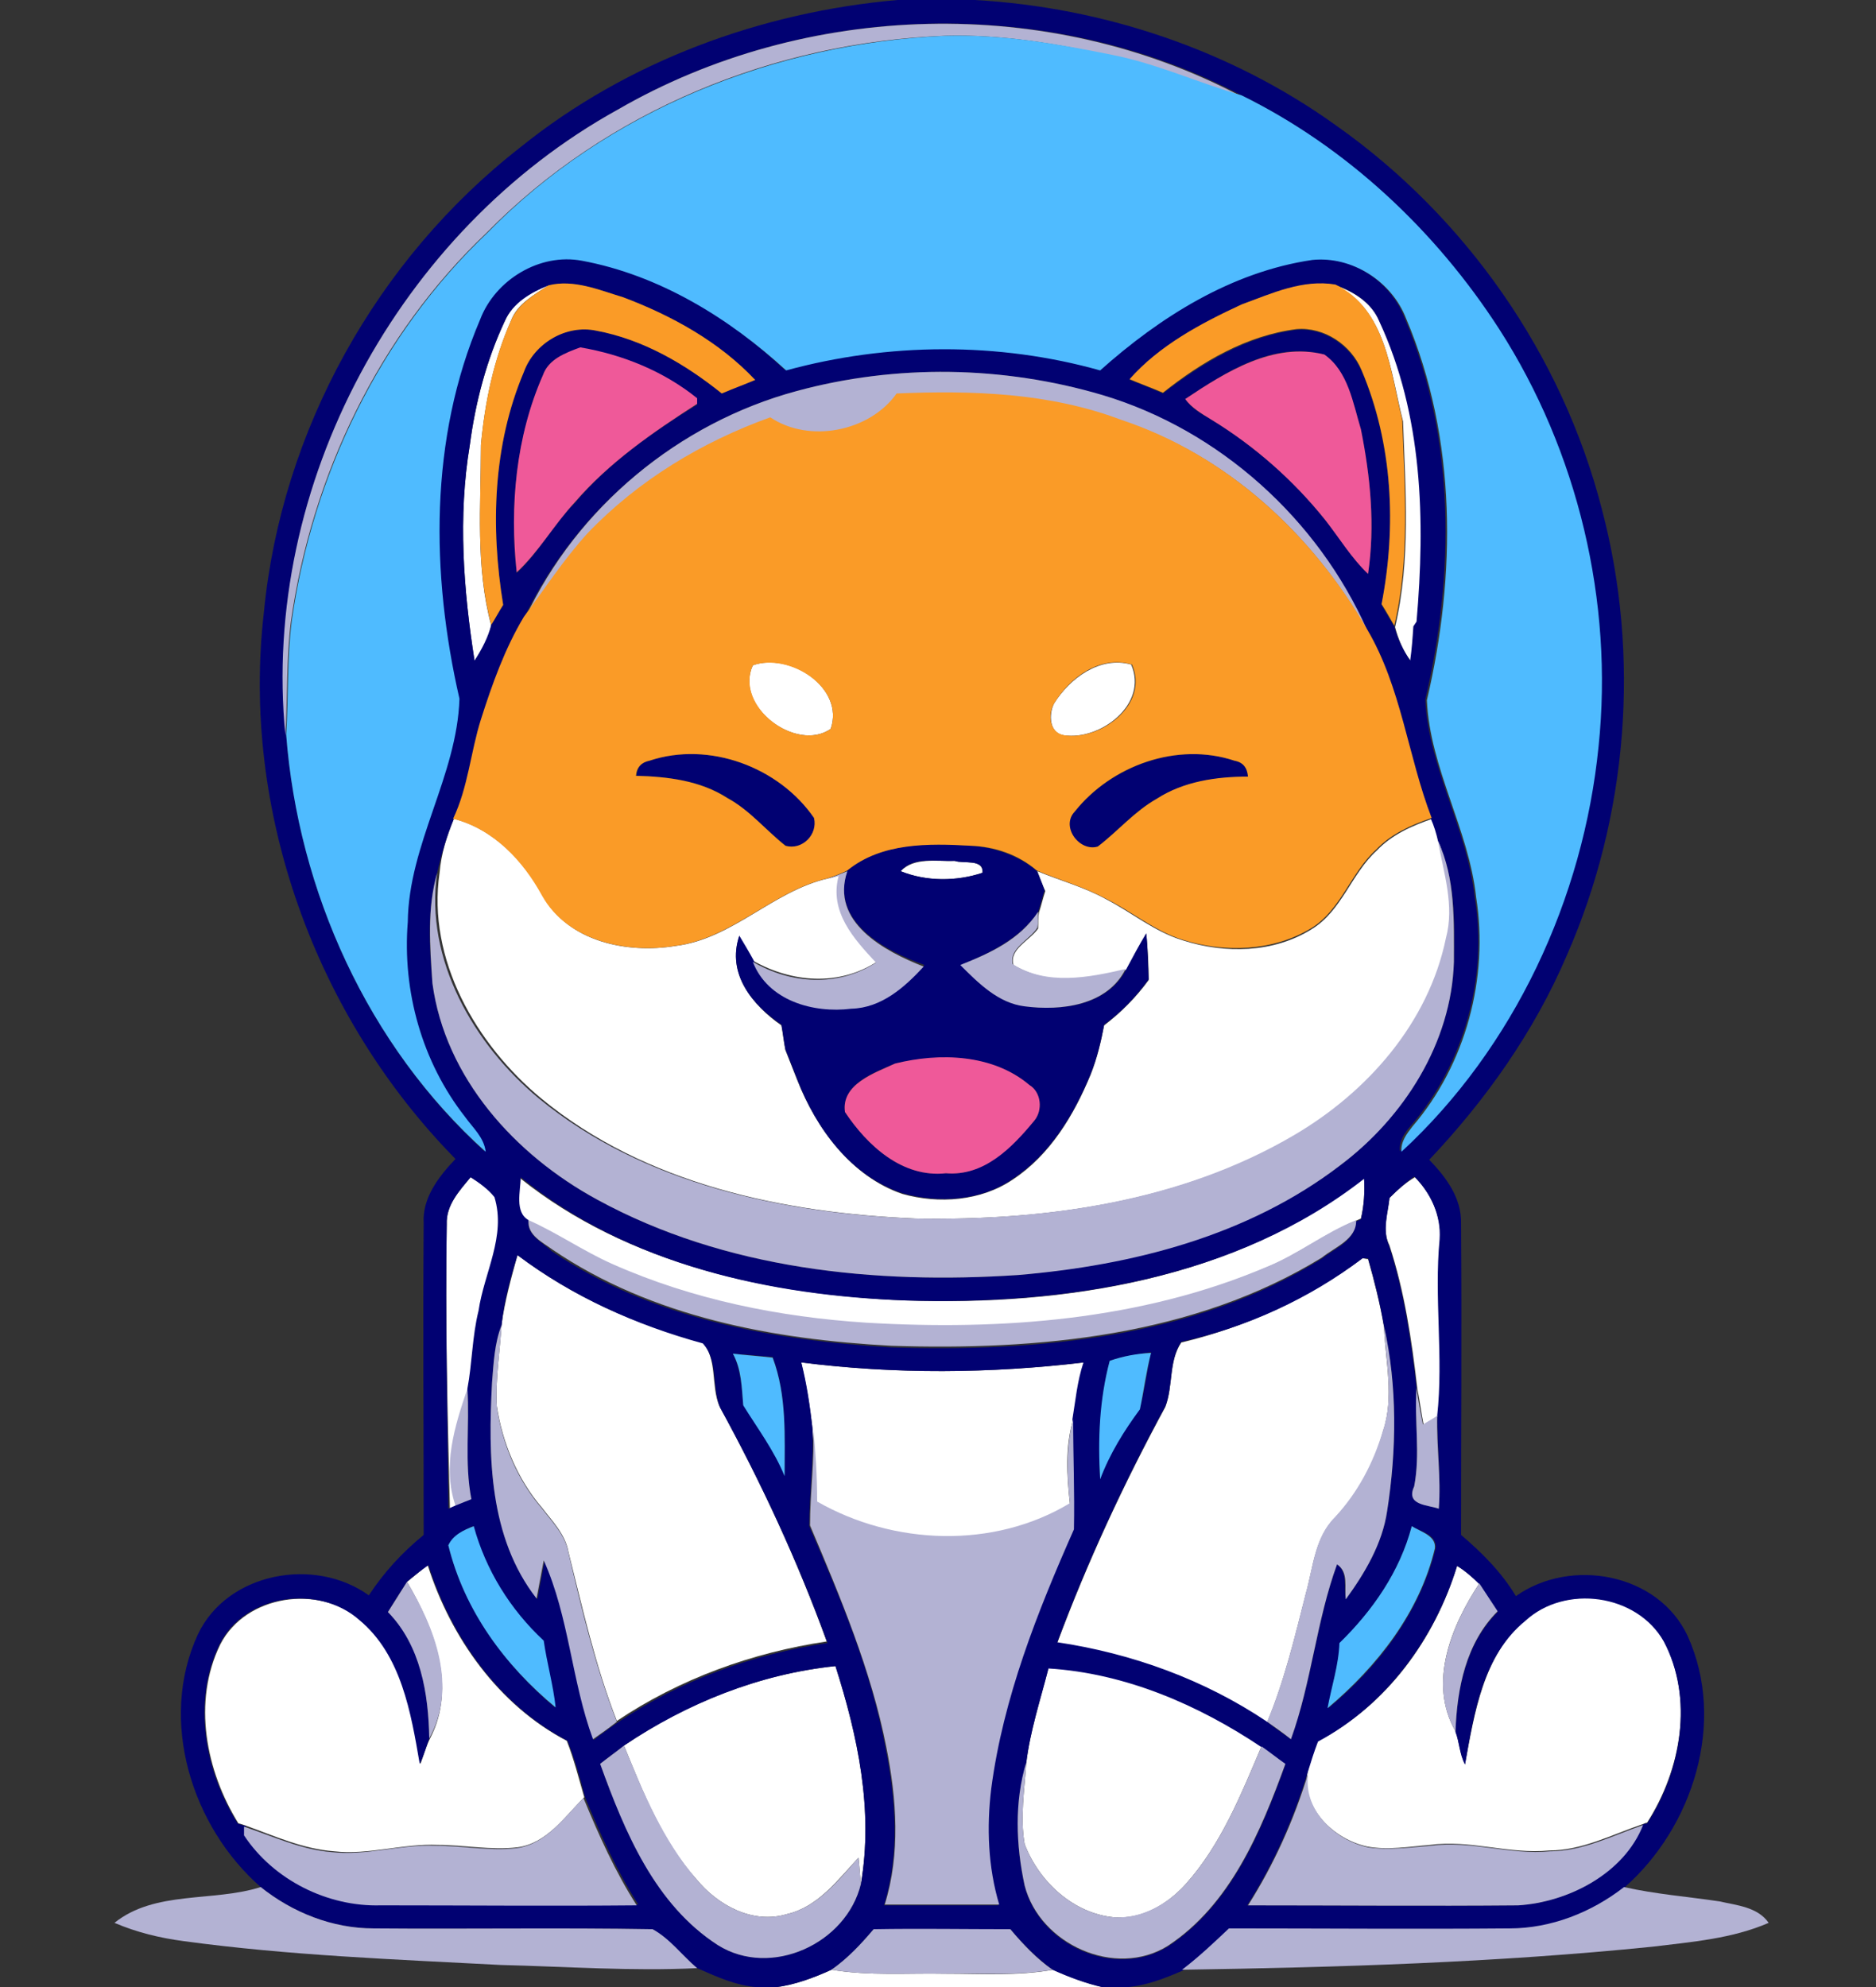 <?xml version="1.0" encoding="utf-8"?>
<!-- Generator: Adobe Illustrator 26.0.3, SVG Export Plug-In . SVG Version: 6.00 Build 0)  -->
<svg version="1.1" id="Layer_1" xmlns="http://www.w3.org/2000/svg" xmlns:xlink="http://www.w3.org/1999/xlink" x="0px" y="0px"
	 viewBox="0 0 236 250" style="enable-background:new 0 0 236 250;" xml:space="preserve">
<rect x="0" y="0" width="236" height="250" fill="#333333" stroke="none"/>
<style type="text/css">
	.st0{fill:#FFFFFF;}
	.st1{fill:#010172;}
	.st2{fill:#B3B2D3;}
	.st3{fill:#4FBBFF;}
	.st4{fill:#FA9B27;}
	.st5{fill:#EF5999;}
</style>
<g id="_x23_ffffffff">
	<path class="st0" d="M63.5,40.4c1-2.3,3.2-3.7,5.5-4.5c-1.8,1.2-3.9,2.3-4.7,4.4C62.1,45.3,61,50.6,60.5,56
		c0,7.6-0.7,15.3,1.3,22.7c-0.3,1.6-1.2,3.1-2.1,4.5C58.3,74.2,57.6,65,59.1,56C59.8,50.7,61.2,45.3,63.5,40.4z"/>
	<path class="st0" d="M168,35.9c2.3,0.8,4.6,2.2,5.6,4.6c5.5,11.8,5.8,25.1,4.7,37.8l-0.4,0.6c-0.1,1.4-0.2,2.8-0.4,4.3
		c-1-1.3-1.6-2.8-2-4.3c2-8.5,1.3-17.3,1-25.9C174.9,46.8,174.4,38.9,168,35.9z"/>
	<path class="st0" d="M94.7,83.7c4.6-1.7,11.6,2.8,9.8,8C100.2,94.7,92.3,88.9,94.7,83.7z"/>
	<path class="st0" d="M132.6,88.5c2-3.2,5.8-6,9.7-4.9c2.2,5-3.9,9.6-8.5,8.9C132,92.2,131.9,89.9,132.6,88.5z"/>
	<path class="st0" d="M57.1,103c5,1.3,8.8,5.3,11.2,9.7c3.2,5.8,10.6,7.3,16.7,6.3c7.2-0.9,12.2-6.9,19.2-8.5l1.4-0.4
		c-1.2,4.5,1.9,7.9,4.7,10.9c-4.8,3.1-10.7,2.6-15.5-0.1c-0.6-1-1.2-2.1-1.8-3.1c-1.6,4.7,1.7,8.7,5.3,11.2c0.2,1.1,0.3,2.1,0.5,3.1
		c0.5,1.3,1,2.5,1.5,3.8c2.4,6.1,6.8,12.1,13.2,14.3c4.6,1.3,9.9,0.9,13.9-1.8c4.7-3.1,7.7-8.1,9.8-13.2c0.8-2,1.3-4.1,1.7-6.2
		c2.1-1.6,4-3.5,5.6-5.7c0-1.9-0.1-3.8-0.3-5.8c-0.9,1.5-1.7,3-2.5,4.5c-4.7,1.1-9.8,2.1-14.2-0.6c-0.6-2,2.1-3.1,3.1-4.6
		c0-0.5,0-1.5,0.1-2c0.3-0.9,0.5-1.8,0.8-2.7c-0.3-0.6-0.8-1.9-1-2.5c2.9,1.2,5.9,2,8.6,3.5c3.3,1.7,6.1,4.1,9.7,5.2
		c5.3,1.7,11.4,1.6,16.2-1.4c3.8-2.3,5-7,8.2-9.9c1.9-2,4.4-3.1,7-4c0.3,0.9,0.6,1.8,0.9,2.8c0.7,4,2.1,8.2,1,12.2
		c-2.2,10.6-9.9,19.4-19.1,24.8c-14.3,8.4-31.4,10.8-47.8,10.5c-16.6-0.7-34-4.3-47.1-15.1c-8.2-6.8-14.4-17.5-12.8-28.4
		C55.5,107.4,56.2,105.2,57.1,103z"/>
	<path class="st0" d="M113.3,109.6c1.7-1.8,4.6-1.2,6.8-1.3c1.1,0.4,3.6-0.3,3.5,1.5C120.3,110.9,116.5,110.9,113.3,109.6z"/>
	<path class="st0" d="M59.2,148.1c1.2,0.7,2.2,1.5,3.2,2.5c1.5,4.9-1.4,9.5-2,14.3c-0.8,3.2-0.8,6.6-1.4,9.8
		c-1.6,4.7-3.2,9.7-1.5,14.7l0,0.1c-0.2,0.1-0.7,0.3-0.9,0.4C56.3,177.9,56,166,56.2,154C56.1,151.6,57.8,149.8,59.2,148.1z"/>
	<path class="st0" d="M113.9,163.6c20.1,0.7,41.6-2.7,57.7-15.4c0.1,1.7,0,3.4-0.4,5.1c-0.2,0.1-0.5,0.2-0.7,0.3
		c-3.9,1.6-7.3,4.3-11.3,5.9c-15.8,6.8-33.3,8-50.3,7c-11-0.8-22-2.9-32-7.4c-3.6-1.6-6.8-3.9-10.5-5.5c-1.8-1-1-3.7-1-5.4
		C79,159.1,96.9,162.9,113.9,163.6z"/>
	<path class="st0" d="M174.8,150.7c1-1,2-1.9,3.2-2.6c2.1,2.1,3.3,4.9,3.2,7.9c-0.7,7.4,0.5,14.8-0.3,22.2c-0.5,0.3-1.4,0.8-1.8,1.1
		c-0.3-1.5-0.5-3.1-0.8-4.6c-0.7-6.1-1.6-12.2-3.5-18C173.8,154.7,174.6,152.6,174.8,150.7z"/>
	<path class="st0" d="M65.1,157.9c6.9,5.2,14.9,8.8,23.2,10.9c2,2.1,1.1,5.5,2.2,8.1c5.2,9.5,9.8,19.4,13.5,29.6
		c-9.4,1.4-18.5,4.7-26.4,10c-2.7-6.9-4.3-14.1-6.1-21.3c-0.4-2.2-2-3.8-3.3-5.5c-3.1-3.6-5-8.2-5.7-12.8c-0.2-3.4,0.4-6.9,0.6-10.3
		C63.5,163.7,64.3,160.8,65.1,157.9z"/>
	<path class="st0" d="M171.4,158.3c0.2,0,0.5,0.1,0.7,0.1c0.8,2.8,1.5,5.6,2,8.5c0.2,4.4,1.3,8.9-0.1,13.1c-1.1,4.1-3.2,7.9-6.1,11
		c-2.5,2.5-2.7,6.2-3.6,9.4c-1.4,5.5-2.7,11-4.9,16.3c-7.9-5.4-17-8.6-26.4-10c3.8-10.2,8.4-20.1,13.6-29.7c1-2.6,0.4-5.7,2-8.1
		C156.9,166.9,164.7,163.3,171.4,158.3z"/>
	<path class="st0" d="M100.8,171.4c11.8,1.5,23.8,1.4,35.6,0c-0.7,2.3-0.9,4.8-1.4,7.2c-1,3.4-0.8,7-0.4,10.6
		c-9.6,5.8-22.2,5.3-31.9-0.1c-0.1-3.2-0.2-6.3-0.5-9.4C101.9,176.9,101.4,174.1,100.8,171.4z"/>
	<path class="st0" d="M51.2,199c0.9-0.7,1.7-1.4,2.6-2.1c2.9,9.1,8.9,17.6,17.5,22.1c0.9,2.3,1.5,4.7,2.2,7.1
		c-2.5,2.5-4.7,5.8-8.4,6.3c-3.3,0.4-6.7-0.3-10-0.3c-4.4-0.2-8.7,1.3-13.1,0.8c-3.9-0.3-7.4-1.9-11-3.2c-0.3-0.1-0.8-0.3-1-0.3
		c-4.1-6.6-5.8-15.3-2.3-22.5c3.2-6.3,12.5-7.6,17.6-3.1c5.3,4.4,6.5,11.7,7.6,18.1c0.4-1.1,0.7-2.2,1.2-3.2
		C57.5,212.2,54.6,204.8,51.2,199z"/>
	<path class="st0" d="M183.3,197c1,0.6,1.9,1.4,2.8,2.2c-3.5,5.3-6.5,12.5-3,18.6c0.5,1.3,0.5,2.8,1.2,4.1
		c1.2-6.4,2.3-13.7,7.6-18.1c5-4.5,14.1-3.4,17.4,2.6c3.8,7.2,2.2,16.2-2.1,22.9c-0.1,0-0.4,0.1-0.6,0.2c-3.8,1.3-7.6,3.3-11.7,3.3
		c-5.1,0.5-10-1.4-15-0.7c-2.6,0.2-5.3,0.7-7.9,0.2c-4.2-0.9-8.3-4.8-7.5-9.4c0.3-1.3,0.8-2.6,1.3-3.9
		C174.4,214.6,180.5,206.2,183.3,197z"/>
	<path class="st0" d="M78.5,219.6c7.9-5.4,17.1-9,26.6-10c2.8,8.8,4.8,18.1,3.2,27.4c-0.1-0.8-0.2-2.5-0.3-3.3
		c-2.6,2.8-5.1,6.2-9,7.1c-4.3,1.3-8.7-1.1-11.4-4.4C83.3,231.6,80.9,225.5,78.5,219.6z"/>
	<path class="st0" d="M129.1,221.8c0.5-4.1,1.8-8,2.8-12c9.6,0.6,18.8,4.6,26.8,9.9c-2.6,6.1-5.1,12.4-9.6,17.4
		c-2.3,2.5-5.5,4.4-9,4.1c-5.1-0.5-9.4-4.5-11.2-9.2C128.3,228.6,128.9,225.1,129.1,221.8z"/>
	<path class="st0" d="M97.6,250c2.4-0.3,4.8-1.2,7-2.2c4.8,0.8,9.6,0.4,14.4,0.5c4.5,0,9,0.3,13.5-0.5c2,0.9,4.1,1.7,6.3,2.2H97.6z"
		/>
</g>
<g id="_x23_010172ff">
	<path class="st1" d="M112.9,0h9.7c16.2,0.9,32.3,6.3,45.5,15.8c16.3,11.5,28.4,28.8,33.4,48.2c4.9,18.5,3.3,38.7-4.4,56.2
		c-4.1,9.6-10.2,18.2-17.3,25.7c2.1,2.2,4.1,4.8,4,8.1c0.1,13.1,0,26.1,0,39.1c2.6,2.2,5.1,4.7,6.9,7.7c6.9-4.9,17.9-2.9,21.6,5
		c4.9,10.8,0.7,24.1-8,31.7c-4.1,3.2-9.2,5.2-14.4,5.2c-11.7,0-23.4,0-35.2,0c-1.9,1.8-3.8,3.6-5.9,5.2c-2.3,1-4.6,1.9-7.1,2.1h-3
		c-2.2-0.5-4.3-1.3-6.3-2.2c-2-1.5-3.7-3.2-5.3-5.1c-5.7,0-11.5,0-17.2,0c-1.6,1.9-3.3,3.7-5.3,5.1c-2.2,1-4.6,1.9-7,2.2h-2.3
		c-2.7-0.2-5.1-1.3-7.6-2.4c-1.9-1.6-3.5-3.6-5.6-4.9c-11.7-0.2-23.4,0-35.1-0.1c-5.2,0-10.2-2-14.2-5.2c-8.7-7.6-12.9-21-7.9-31.8
		c3.7-7.8,14.7-9.8,21.5-4.9c1.9-2.9,4.2-5.4,6.9-7.6c0-13.1-0.1-26.2,0-39.2c-0.2-3.2,1.9-5.9,4-8.1C39.7,127.9,30.3,102,33.2,77
		c2.2-22.8,14.2-44.4,32.3-58.5C78.9,7.7,95.8,1.5,112.9,0 M77.7,13.8C50.2,29,32.8,61,36,92.4c1.5,19.7,10.3,39.1,24.9,52.4
		c-0.1-1.8-1.6-3-2.6-4.4c-5.4-6.9-7.9-15.8-7.2-24.5c0-9.8,6.2-18.4,6.5-28.1c-3.6-15.7-3.8-32.7,2.6-47.7c1.8-5,7.5-8.3,12.8-7.4
		c9.8,1.7,18.5,7.1,25.7,13.8c12.8-3.5,26.7-3.6,39.5,0c7.6-6.7,16.5-12.4,26.7-13.9c5-0.5,10,2.7,11.8,7.4
		c6.4,15.1,6.3,32.2,2.6,48c0.4,8.6,5.3,16.3,6.2,24.8c1.7,10.1-1.3,21-8,28.8c-0.8,0.9-1.5,1.9-1.4,3.2
		c14.2-13.1,22.9-31.8,24.8-51c1.9-18.2-2.6-37.1-12.5-52.5c-8-12.4-19.2-22.9-32.4-29.4C131.9-0.7,101.3,0.1,77.7,13.8 M63.5,40.4
		c-2.3,4.9-3.7,10.2-4.4,15.6c-1.5,9-0.8,18.2,0.6,27.1c0.9-1.4,1.7-2.9,2.1-4.5c0.4-0.6,1.1-1.9,1.5-2.5
		c-1.6-9.7-1.3-20.1,2.6-29.3c1.3-3.6,5.3-6,9.1-5.2c5.9,1.1,11.2,4.2,15.8,7.9c1.4-0.6,2.8-1.2,4.2-1.7
		c-4.5-4.8-10.5-8.1-16.6-10.4c-3-0.9-6.3-2.3-9.4-1.5C66.8,36.8,64.5,38.1,63.5,40.4 M156.2,38.3c-5.1,2.4-10.4,5.2-14.1,9.5
		c1.4,0.5,2.8,1.1,4.2,1.7c4.9-3.8,10.5-7.2,16.8-8c3.5-0.3,6.8,2,8.2,5.2c3.9,9.2,4.4,19.6,2.5,29.4c0.4,0.7,1.2,2.1,1.6,2.7
		c0.4,1.5,1.1,3,2,4.3c0.2-1.4,0.3-2.8,0.4-4.3l0.4-0.6c1.1-12.7,0.8-26-4.7-37.8c-1-2.4-3.3-3.8-5.6-4.6
		C163.9,35.2,159.9,37,156.2,38.3 M68.3,47.2c-3.4,7.8-4.2,16.6-3.3,24.9c2.8-2.6,4.6-6.1,7.3-8.8c4.3-5.1,9.8-8.9,15.4-12.4l0-0.7
		c-4.2-3.5-9.4-5.5-14.7-6.4C71.2,44.4,69,45.1,68.3,47.2 M149.1,50.2c0.8,1.2,2.1,1.9,3.3,2.6c5.4,3.3,10.3,7.6,14.3,12.6
		c1.8,2.2,3.3,4.8,5.4,6.8c0.9-6.1,0.3-12.2-0.9-18.2c-1-3.3-1.6-7.2-4.6-9.4C160.1,42.9,154.2,46.8,149.1,50.2 M100.2,49.2
		c-14.8,4-27.6,14.6-34.2,28.4c-2.4,4-4,8.5-5.4,12.9C59.3,94.6,59,99,57.1,103c-0.9,2.2-1.6,4.5-2.1,6.8c-1.3,4.5-1,9.3-0.6,13.9
		c1.6,11.9,10.4,21.6,20.7,27.2c16.1,8.8,35,10.7,53,9.5c14.3-1.3,28.9-5,40.5-13.8c8-6.1,14-15.4,14.3-25.6
		c0.1-5.1,0.2-10.4-2-15.2c-0.2-0.9-0.5-1.9-0.9-2.8c-3-7.8-3.8-16.4-8.1-23.7c-6.2-14-18.6-25.2-33.3-29.6
		C126.2,46,112.7,45.8,100.2,49.2 M59.2,148.1c-1.4,1.7-3.1,3.5-3,5.9c-0.2,11.9,0.1,23.9,0.2,35.8c0.2-0.1,0.7-0.3,0.9-0.4l0-0.1
		c0.5-0.2,1.5-0.5,2-0.7c-0.9-4.6-0.2-9.3-0.5-13.9c0.6-3.2,0.6-6.6,1.4-9.8c0.7-4.8,3.5-9.4,2-14.3
		C61.4,149.6,60.3,148.8,59.2,148.1 M113.9,163.6c-17-0.6-34.9-4.5-48.4-15.5c0,1.7-0.8,4.4,1,5.4c-0.3,1.9,1.8,2.8,2.9,3.9
		c12.5,8.5,27.8,11.2,42.6,12.1c18.5,0.6,38.2-1.2,54.2-11.1c1.6-1.3,4.4-2.3,4.3-4.7c0.2-0.1,0.5-0.2,0.7-0.3
		c0.4-1.7,0.5-3.4,0.4-5.1C155.5,160.9,134,164.2,113.9,163.6 M174.8,150.7c-0.2,2-0.9,4-0.1,5.9c1.9,5.8,2.8,11.9,3.5,18
		c-0.3,4.1,0.5,8.3-0.3,12.4c-1.1,2.3,1.7,2.3,3.1,2.8c0.3-3.9-0.2-7.8-0.2-11.7c0.8-7.4-0.4-14.8,0.3-22.2c0.2-3-1.1-5.8-3.2-7.9
		C176.8,148.8,175.8,149.7,174.8,150.7 M65.1,157.9c-0.9,2.9-1.7,5.8-2,8.8c-0.9,2.3-1,4.7-1.2,7.2c-0.5,9.3-0.4,19.6,5.7,27.3
		c0.3-1.6,0.6-3.2,0.9-4.8c3.3,7.1,3.5,15.2,6.2,22.5c1-0.8,2-1.5,3-2.2c7.9-5.3,17-8.6,26.4-10c-3.7-10.2-8.3-20.1-13.5-29.6
		c-1.1-2.6-0.2-6-2.2-8.1C80,166.7,72,163.1,65.1,157.9 M171.4,158.3c-6.7,5.1-14.6,8.7-22.8,10.5c-1.6,2.4-1,5.5-2,8.1
		c-5.2,9.6-9.8,19.5-13.6,29.7c9.4,1.4,18.5,4.7,26.4,10c1,0.8,2,1.5,3,2.2c2.6-7.1,3.2-14.8,5.8-22c1.4,1,0.8,2.9,1.1,4.4
		c2.4-3.3,4.6-7,5.2-11.1c1.2-7.7,1.3-15.7-0.4-23.3c-0.5-2.9-1.2-5.7-2-8.5C172,158.3,171.6,158.3,171.4,158.3 M92.2,170.3
		c1,2,1.1,4.2,1.3,6.4c1.8,2.9,3.9,5.7,5.2,8.9c0-5,0.3-10.1-1.5-14.9C95.6,170.6,93.9,170.4,92.2,170.3 M139.6,171.2
		c-1.2,4.8-1.5,9.8-1.2,14.8c1.2-3.2,3-6,5-8.8c0.6-2.3,0.9-4.7,1.4-7.1C143,170.4,141.2,170.6,139.6,171.2 M100.8,171.4
		c0.7,2.7,1.1,5.5,1.4,8.2c0.2,4.1-0.4,8.3-0.4,12.4c3.9,9,7.8,18.2,9.6,27.9c1.3,6.5,1.8,13.4-0.2,19.8c4.8,0,9.6,0,14.4,0
		c-1.4-4.7-1.5-9.8-1-14.6c1.4-11.4,5.7-22.2,10.4-32.6c0.1-4.6-0.1-9.2-0.1-13.9c0.4-2.4,0.6-4.8,1.4-7.2
		C124.6,172.8,112.6,172.9,100.8,171.4 M56.4,194.4c2,8.1,7.1,15.1,13.4,20.4c-0.3-2.8-1.1-5.6-1.5-8.4c-4.2-3.9-7.2-8.9-8.8-14.4
		C58.3,192.5,57.1,193.1,56.4,194.4 M177.6,192c-1.5,5.7-4.9,10.6-9,14.7c-0.2,2.8-1.1,5.4-1.5,8.2c6.3-5.2,11.5-12,13.5-20.1
		C180.8,193.1,178.8,192.7,177.6,192 M51.2,199c-0.8,1.2-1.6,2.5-2.4,3.8c4.2,4.2,5.1,10.3,5.2,15.9c-0.4,1.1-0.7,2.2-1.2,3.2
		c-1.1-6.4-2.3-13.7-7.6-18.1c-5.2-4.6-14.5-3.2-17.6,3.1c-3.5,7.2-1.8,16,2.3,22.5c0.3,0.1,0.8,0.3,1,0.3l0,1.1
		c3.7,5.7,10.5,9.1,17.2,8.8c10.7,0,21.4,0.1,32.2,0c-2.7-4.2-4.8-8.9-6.7-13.5c-0.6-2.4-1.3-4.8-2.2-7.1
		c-8.6-4.5-14.6-13-17.5-22.1C52.9,197.6,52,198.3,51.2,199 M183.3,197c-2.8,9.1-8.9,17.5-17.5,22.1c-0.5,1.3-0.9,2.6-1.3,3.9
		c-1.8,5.9-4.3,11.5-7.6,16.7c11.3,0,22.7,0.1,34,0c6.4-0.4,13.3-4,15.7-10.1c0.1-0.1,0.4-0.2,0.6-0.2c4.3-6.6,5.9-15.7,2.1-22.9
		c-3.4-6-12.4-7.2-17.4-2.6c-5.4,4.4-6.5,11.7-7.6,18.1c-0.7-1.3-0.7-2.8-1.2-4.1c0.2-5.4,1.3-11.1,5.3-15.1
		c-0.8-1.2-1.5-2.3-2.3-3.5C185.2,198.4,184.3,197.6,183.3,197 M78.5,219.6c-1,0.8-2,1.5-3,2.3c3.1,8.5,6.9,17.7,14.8,22.8
		c6.7,4.2,16.2-0.2,18-7.7c1.6-9.3-0.4-18.6-3.2-27.4C95.5,210.6,86.4,214.3,78.5,219.6 M129.1,221.8c-1.5,5-1.3,10.4-0.2,15.5
		c1.9,7.4,11.3,11.7,18,7.6c7.9-5.2,11.7-14.3,14.8-22.9c-1-0.7-2-1.5-3-2.2c-7.9-5.3-17.1-9.3-26.8-9.9
		C130.9,213.8,129.6,217.7,129.1,221.8z"/>
	<path class="st1" d="M81.7,95.7c7.5-2.5,16.3,0.8,20.8,7.2c0.5,2.2-1.4,4.1-3.6,3.5c-2.5-1.9-4.6-4.4-7.3-6
		c-3.4-2.2-7.6-2.7-11.5-2.8C80.1,96.6,80.7,95.9,81.7,95.7z"/>
	<path class="st1" d="M135.2,102.1c4.7-5.8,13-8.8,20.1-6.4c1.1,0.2,1.6,0.8,1.7,2c-4,0.1-8.1,0.6-11.5,2.8c-2.8,1.5-4.9,4.1-7.4,6
		C135.7,107.2,133.3,104,135.2,102.1z"/>
	<path class="st1" d="M106.6,109.5c4.3-3.5,10.2-3.5,15.5-3.1c3,0.2,5.9,1.2,8.3,3.1c0.3,0.6,0.8,1.9,1,2.5
		c-0.3,0.9-0.5,1.8-0.8,2.7c-2.3,3.4-6.1,5.2-9.7,6.7c2.2,2.3,4.7,4.8,8.1,5.2c4.6,0.6,10.4-0.1,12.7-4.7c0.8-1.5,1.6-3,2.5-4.5
		c0.2,1.9,0.2,3.8,0.3,5.8c-1.6,2.2-3.4,4.1-5.6,5.7c-0.4,2.1-0.9,4.2-1.7,6.2c-2.1,5.1-5.1,10.1-9.8,13.2c-4,2.8-9.3,3.1-13.9,1.8
		c-6.5-2.2-10.8-8.1-13.2-14.3c-0.5-1.3-1-2.5-1.5-3.8c-0.2-1-0.3-2.1-0.5-3.1c-3.7-2.5-6.9-6.4-5.3-11.2c0.6,1,1.2,2,1.8,3.1
		c1.8,4.9,7.6,6.5,12.4,5.9c3.7-0.1,6.7-2.7,9.1-5.3C111.3,119.6,104.4,115.9,106.6,109.5 M113.3,109.6c3.2,1.3,7,1.3,10.3,0.2
		c0.2-1.8-2.4-1.1-3.5-1.5C117.8,108.4,114.9,107.7,113.3,109.6 M112.6,133.8c-2.6,1.1-6.8,2.6-6.3,6.1c2.8,4.2,7.2,8.3,12.7,7.7
		c4.7,0.4,8.3-3.3,11.1-6.6c1.1-1.3,0.9-3.6-0.6-4.5C124.9,132.6,118.2,132.5,112.6,133.8z"/>
</g>
<g id="_x23_b3b2d3ff">
	<path class="st2" d="M77.7,13.8c23.7-13.7,54.2-14.5,78.4-1.7c-5.5-1.5-10.7-3.9-16.3-5.1C133,5.5,126,4.3,118.9,4.5
		c-21.4,0.8-42.6,9.4-57.7,24.8c-13.5,12.8-22,30.5-24.6,48.9c-0.6,4.7-0.4,9.5-0.7,14.3C32.8,61,50.2,29,77.7,13.8z"/>
	<path class="st2" d="M100.2,49.2c12.5-3.4,26-3.2,38.5,0.5c14.7,4.4,27.1,15.6,33.3,29.6c-6.9-12.1-17.7-22.1-31-26.4
		c-9-3.4-18.7-3.7-28.2-3.3c-3.4,4.8-11,6.3-15.9,3c-8.6,3.1-16.6,7.9-22.8,14.6c-3,3.2-5.4,6.9-8,10.5
		C72.6,63.8,85.4,53.2,100.2,49.2z"/>
	<path class="st2" d="M180.9,105.8c2.2,4.7,2,10.1,2,15.2c-0.3,10.2-6.3,19.6-14.3,25.6c-11.6,8.9-26.2,12.6-40.5,13.8
		c-18,1.2-36.9-0.7-53-9.5c-10.3-5.6-19.1-15.3-20.7-27.2c-0.3-4.6-0.7-9.4,0.6-13.9c-1.6,10.9,4.6,21.6,12.8,28.4
		C81,149,98.4,152.6,115,153.3c16.4,0.3,33.5-2.1,47.8-10.5c9.2-5.4,16.9-14.1,19.1-24.8C183,113.9,181.6,109.8,180.9,105.8z"/>
	<path class="st2" d="M104.1,110.6c0.8-0.3,1.7-0.7,2.5-1c-2.2,6.4,4.7,10.1,9.6,12c-2.4,2.6-5.3,5.2-9.1,5.3
		c-4.8,0.6-10.5-1-12.4-5.9c4.8,2.8,10.7,3.2,15.5,0.1c-2.8-3-5.9-6.4-4.7-10.9L104.1,110.6z"/>
	<path class="st2" d="M130.6,114.7c0,0.5,0,1.5-0.1,2c-0.9,1.5-3.6,2.6-3.1,4.6c4.3,2.7,9.5,1.7,14.2,0.6c-2.3,4.6-8.1,5.3-12.7,4.7
		c-3.3-0.4-5.8-2.9-8.1-5.2C124.6,119.9,128.3,118.2,130.6,114.7z"/>
	<path class="st2" d="M66.5,153.5c3.6,1.6,6.9,3.9,10.5,5.5c10.1,4.5,21.1,6.7,32,7.4c17,1,34.5-0.3,50.3-7c4-1.6,7.3-4.3,11.3-5.9
		c0.1,2.4-2.7,3.4-4.3,4.7c-16.1,9.9-35.7,11.7-54.2,11.1c-14.8-0.8-30.1-3.6-42.6-12.1C68.3,156.3,66.3,155.4,66.5,153.5z"/>
	<path class="st2" d="M61.9,173.9c0.2-2.4,0.3-4.9,1.2-7.2c-0.2,3.4-0.8,6.8-0.6,10.3c0.7,4.7,2.6,9.2,5.7,12.8
		c1.3,1.7,2.9,3.3,3.3,5.5c1.7,7.2,3.4,14.4,6.1,21.3c-1,0.8-2,1.5-3,2.2c-2.7-7.3-3-15.4-6.2-22.5c-0.3,1.6-0.6,3.2-0.9,4.8
		C61.5,193.4,61.4,183.2,61.9,173.9z"/>
	<path class="st2" d="M174.1,166.8c1.7,7.6,1.6,15.6,0.4,23.3c-0.6,4.1-2.8,7.8-5.2,11.1c-0.2-1.5,0.4-3.4-1.1-4.4
		c-2.6,7.1-3.2,14.8-5.8,22c-1-0.8-2-1.5-3-2.2c2.2-5.2,3.5-10.8,4.9-16.3c0.9-3.2,1.1-6.9,3.6-9.4c2.9-3.1,4.9-6.9,6.1-11
		C175.4,175.7,174.3,171.2,174.1,166.8z"/>
	<path class="st2" d="M57.3,189.4c-1.7-4.9-0.1-10,1.5-14.7c0.3,4.6-0.4,9.3,0.5,13.9C58.8,188.8,57.8,189.2,57.3,189.4z"/>
	<path class="st2" d="M178.2,174.6c0.2,1.5,0.5,3.1,0.8,4.6c0.5-0.3,1.4-0.8,1.8-1.1c-0.1,3.9,0.5,7.8,0.2,11.7
		c-1.4-0.5-4.2-0.4-3.1-2.8C178.7,182.9,177.9,178.8,178.2,174.6z"/>
	<path class="st2" d="M134.6,189.1c-0.4-3.5-0.5-7.1,0.4-10.6c0,4.6,0.2,9.3,0.1,13.9c-4.6,10.4-8.9,21.2-10.4,32.6
		c-0.6,4.9-0.4,9.9,1,14.6c-4.8,0-9.6,0-14.4,0c2-6.4,1.5-13.3,0.2-19.8c-1.9-9.7-5.8-18.9-9.6-27.9c0-4.1,0.6-8.3,0.4-12.4
		c0.3,3.1,0.5,6.3,0.5,9.4C112.4,194.4,125,194.9,134.6,189.1z"/>
	<path class="st2" d="M48.8,202.8c0.8-1.3,1.6-2.5,2.4-3.8c3.5,5.8,6.4,13.2,2.8,19.7C53.9,213,52.9,207,48.8,202.8z"/>
	<path class="st2" d="M183.1,217.8c-3.5-6-0.5-13.3,3-18.6c0.8,1.2,1.5,2.3,2.3,3.5C184.4,206.7,183.3,212.4,183.1,217.8z"/>
	<path class="st2" d="M75.5,221.9c1-0.8,2-1.5,3-2.3c2.4,5.9,4.9,11.9,9.1,16.8c2.7,3.3,7.1,5.7,11.4,4.4c3.9-0.9,6.5-4.3,9-7.1
		c0.1,0.8,0.2,2.5,0.3,3.3c-1.8,7.5-11.3,11.9-18,7.7C82.4,239.6,78.6,230.5,75.5,221.9z"/>
	<path class="st2" d="M158.7,219.7c1,0.7,2,1.5,3,2.2c-3.1,8.5-6.9,17.7-14.8,22.9c-6.6,4.1-16.1-0.2-18-7.6
		c-1.1-5.1-1.3-10.5,0.2-15.5c-0.2,3.4-0.8,6.9-0.2,10.3c1.8,4.7,6.1,8.7,11.2,9.2c3.5,0.2,6.7-1.6,9-4.1
		C153.6,232.1,156.1,225.8,158.7,219.7z"/>
	<path class="st2" d="M157,239.7c3.3-5.2,5.8-10.8,7.6-16.7c-0.8,4.6,3.3,8.5,7.5,9.4c2.6,0.4,5.3,0,7.9-0.2c5-0.7,10,1.2,15,0.7
		c4.1,0,7.9-2,11.7-3.3c-2.4,6.1-9.4,9.7-15.7,10.1C179.6,239.8,168.3,239.7,157,239.7z"/>
	<path class="st2" d="M65,232.5c3.7-0.5,6-3.9,8.4-6.3c1.9,4.6,4,9.3,6.7,13.5c-10.7,0.1-21.4,0-32.2,0c-6.7,0.2-13.5-3.2-17.2-8.8
		l0-1.1c3.6,1.2,7.2,2.9,11,3.2c4.4,0.5,8.7-1,13.1-0.8C58.3,232.2,61.7,232.9,65,232.5z"/>
	<path class="st2" d="M32.8,237.4c4,3.2,9,5.2,14.2,5.2c11.7,0.1,23.4-0.1,35.1,0.1c2.2,1.2,3.7,3.3,5.6,4.9
		c-8.2,0.4-16.5-0.2-24.7-0.4c-13.3-0.7-26.7-1.2-39.9-3c-3-0.4-5.9-1.1-8.7-2.3C19.5,237.8,26.8,239.3,32.8,237.4z"/>
	<path class="st2" d="M189.9,242.6c5.2,0,10.3-2,14.4-5.2c4,0.9,8,1.2,12,1.8c2.2,0.5,4.8,0.7,6.2,2.7c-4.6,2-9.7,2.4-14.6,3
		c-19.7,2-39.4,2.6-59.2,2.9c2.1-1.6,4-3.4,5.9-5.2C166.5,242.6,178.2,242.7,189.9,242.6z"/>
	<path class="st2" d="M104.6,247.8c2-1.4,3.7-3.2,5.3-5.1c5.7-0.1,11.4,0,17.2,0c1.6,1.9,3.3,3.7,5.3,5.1c-4.5,0.8-9,0.4-13.5,0.5
		C114.2,248.2,109.4,248.6,104.6,247.8z"/>
</g>
<g id="_x23_4fbbffff">
	<path class="st3" d="M61.3,29.3c15-15.4,36.3-23.9,57.7-24.8c7-0.2,14,1,20.9,2.4c5.6,1.1,10.8,3.5,16.3,5.1
		c13.2,6.5,24.4,17,32.4,29.4c9.9,15.4,14.4,34.3,12.5,52.5c-1.9,19.1-10.6,37.9-24.8,51c-0.1-1.3,0.7-2.3,1.4-3.2
		c6.7-7.8,9.6-18.7,8-28.8c-0.9-8.5-5.8-16.2-6.2-24.8c3.7-15.7,3.8-32.9-2.6-48c-1.8-4.7-6.8-7.9-11.8-7.4
		c-10.2,1.5-19.2,7.2-26.7,13.9c-12.8-3.6-26.7-3.5-39.5,0c-7.2-6.6-16-12-25.7-13.8c-5.3-1-10.9,2.4-12.8,7.4
		c-6.4,15-6.2,32-2.6,47.7c-0.3,9.7-6.4,18.3-6.5,28.1c-0.7,8.7,1.8,17.6,7.2,24.5c1,1.4,2.4,2.6,2.6,4.4
		C46.3,131.6,37.5,112.1,36,92.4c0.3-4.8,0.1-9.5,0.7-14.3C39.3,59.8,47.8,42.1,61.3,29.3z"/>
	<path class="st3" d="M92.2,170.3c1.7,0.2,3.3,0.3,5,0.5c1.8,4.8,1.5,9.9,1.5,14.9c-1.3-3.2-3.4-6-5.2-8.9
		C93.3,174.5,93.3,172.3,92.2,170.3z"/>
	<path class="st3" d="M139.6,171.2c1.7-0.6,3.4-0.9,5.2-1c-0.6,2.3-0.9,4.7-1.4,7.1c-2,2.7-3.8,5.6-5,8.8
		C138.1,181.1,138.3,176.1,139.6,171.2z"/>
	<path class="st3" d="M56.4,194.4c0.6-1.3,1.9-1.9,3.2-2.4c1.5,5.5,4.6,10.5,8.8,14.4c0.4,2.8,1.2,5.6,1.5,8.4
		C63.5,209.5,58.4,202.6,56.4,194.4z"/>
	<path class="st3" d="M177.6,192c1.1,0.7,3.1,1.2,2.9,2.8c-1.9,8-7.2,14.8-13.5,20.1c0.5-2.7,1.4-5.4,1.5-8.2
		C172.7,202.6,176.1,197.7,177.6,192z"/>
</g>
<g id="_x23_fa9b27ff">
	<path class="st4" d="M69,35.9c3.2-0.8,6.4,0.6,9.4,1.5c6.1,2.3,12.1,5.6,16.6,10.4c-1.4,0.6-2.8,1.1-4.2,1.7
		c-4.6-3.7-9.9-6.8-15.8-7.9c-3.8-0.8-7.8,1.6-9.1,5.2c-3.9,9.2-4.2,19.5-2.6,29.3c-0.4,0.6-1.1,1.9-1.5,2.5
		c-2-7.4-1.3-15.1-1.3-22.7c0.5-5.3,1.6-10.7,3.8-15.6C65.2,38.2,67.2,37.1,69,35.9z"/>
	<path class="st4" d="M156.2,38.3c3.8-1.4,7.7-3.2,11.8-2.5c6.4,3.1,6.9,11,8.4,17c0.3,8.6,1,17.5-1,25.9c-0.4-0.7-1.2-2.1-1.6-2.7
		c1.9-9.8,1.4-20.2-2.5-29.4c-1.3-3.2-4.7-5.5-8.2-5.2c-6.3,0.8-11.9,4.1-16.8,8c-1.4-0.6-2.8-1.1-4.2-1.7
		C145.8,43.5,151,40.7,156.2,38.3z"/>
	<path class="st4" d="M96.9,52.5c4.9,3.3,12.5,1.8,15.9-3c9.5-0.4,19.2-0.1,28.2,3.3c13.3,4.4,24.1,14.4,31,26.4
		c4.3,7.3,5.1,15.9,8.1,23.7c-2.6,0.9-5.1,2-7,4c-3.2,2.9-4.4,7.6-8.2,9.9c-4.8,2.9-10.9,3.1-16.2,1.4c-3.5-1.1-6.4-3.6-9.7-5.2
		c-2.8-1.5-5.8-2.3-8.6-3.5c-2.3-2-5.3-3-8.3-3.1c-5.3-0.3-11.2-0.4-15.5,3.1c-0.8,0.4-1.6,0.7-2.5,1c-6.9,1.6-12,7.6-19.2,8.5
		c-6,1-13.5-0.6-16.7-6.3c-2.4-4.4-6.1-8.4-11.2-9.7c1.9-4,2.2-8.4,3.5-12.5c1.4-4.4,3-8.9,5.4-12.9c2.6-3.5,5-7.2,8-10.5
		C80.3,60.4,88.3,55.6,96.9,52.5 M94.7,83.7c-2.3,5.2,5.5,11,9.8,8C106.3,86.5,99.3,82.1,94.7,83.7 M132.6,88.5
		c-0.8,1.4-0.6,3.7,1.3,4c4.6,0.7,10.7-3.9,8.5-8.9C138.4,82.4,134.6,85.2,132.6,88.5 M81.7,95.7c-1,0.2-1.6,0.8-1.7,1.9
		c4,0.1,8.1,0.6,11.5,2.8c2.8,1.5,4.8,4,7.3,6c2.1,0.6,4.1-1.4,3.6-3.5C98,96.5,89.2,93.2,81.7,95.7 M135.2,102.1
		c-1.8,1.9,0.6,5.1,2.9,4.4c2.5-1.9,4.6-4.4,7.4-6c3.4-2.2,7.5-2.8,11.5-2.8c-0.1-1.1-0.6-1.8-1.7-2
		C148.1,93.3,139.8,96.3,135.2,102.1z"/>
</g>
<g id="_x23_ef5999ff">
	<path class="st5" d="M68.3,47.2c0.7-2,2.8-2.8,4.7-3.5c5.3,0.9,10.5,3,14.7,6.4l0,0.7c-5.6,3.6-11.1,7.4-15.4,12.4
		c-2.6,2.8-4.5,6.2-7.3,8.8C64.1,63.7,64.9,54.9,68.3,47.2z"/>
	<path class="st5" d="M149.1,50.2c5.1-3.4,11.1-7.2,17.5-5.6c3,2.1,3.6,6.1,4.6,9.4c1.2,6,1.8,12.1,0.9,18.2c-2.1-2-3.6-4.5-5.4-6.8
		c-4-5-8.9-9.3-14.3-12.6C151.1,52,149.9,51.3,149.1,50.2z"/>
	<path class="st5" d="M112.6,133.8c5.6-1.4,12.3-1.2,16.9,2.7c1.5,0.9,1.7,3.2,0.6,4.5c-2.8,3.4-6.3,7-11.1,6.6
		c-5.5,0.6-9.9-3.5-12.7-7.7C105.8,136.4,110,135,112.6,133.8z"/>
</g>
</svg>
